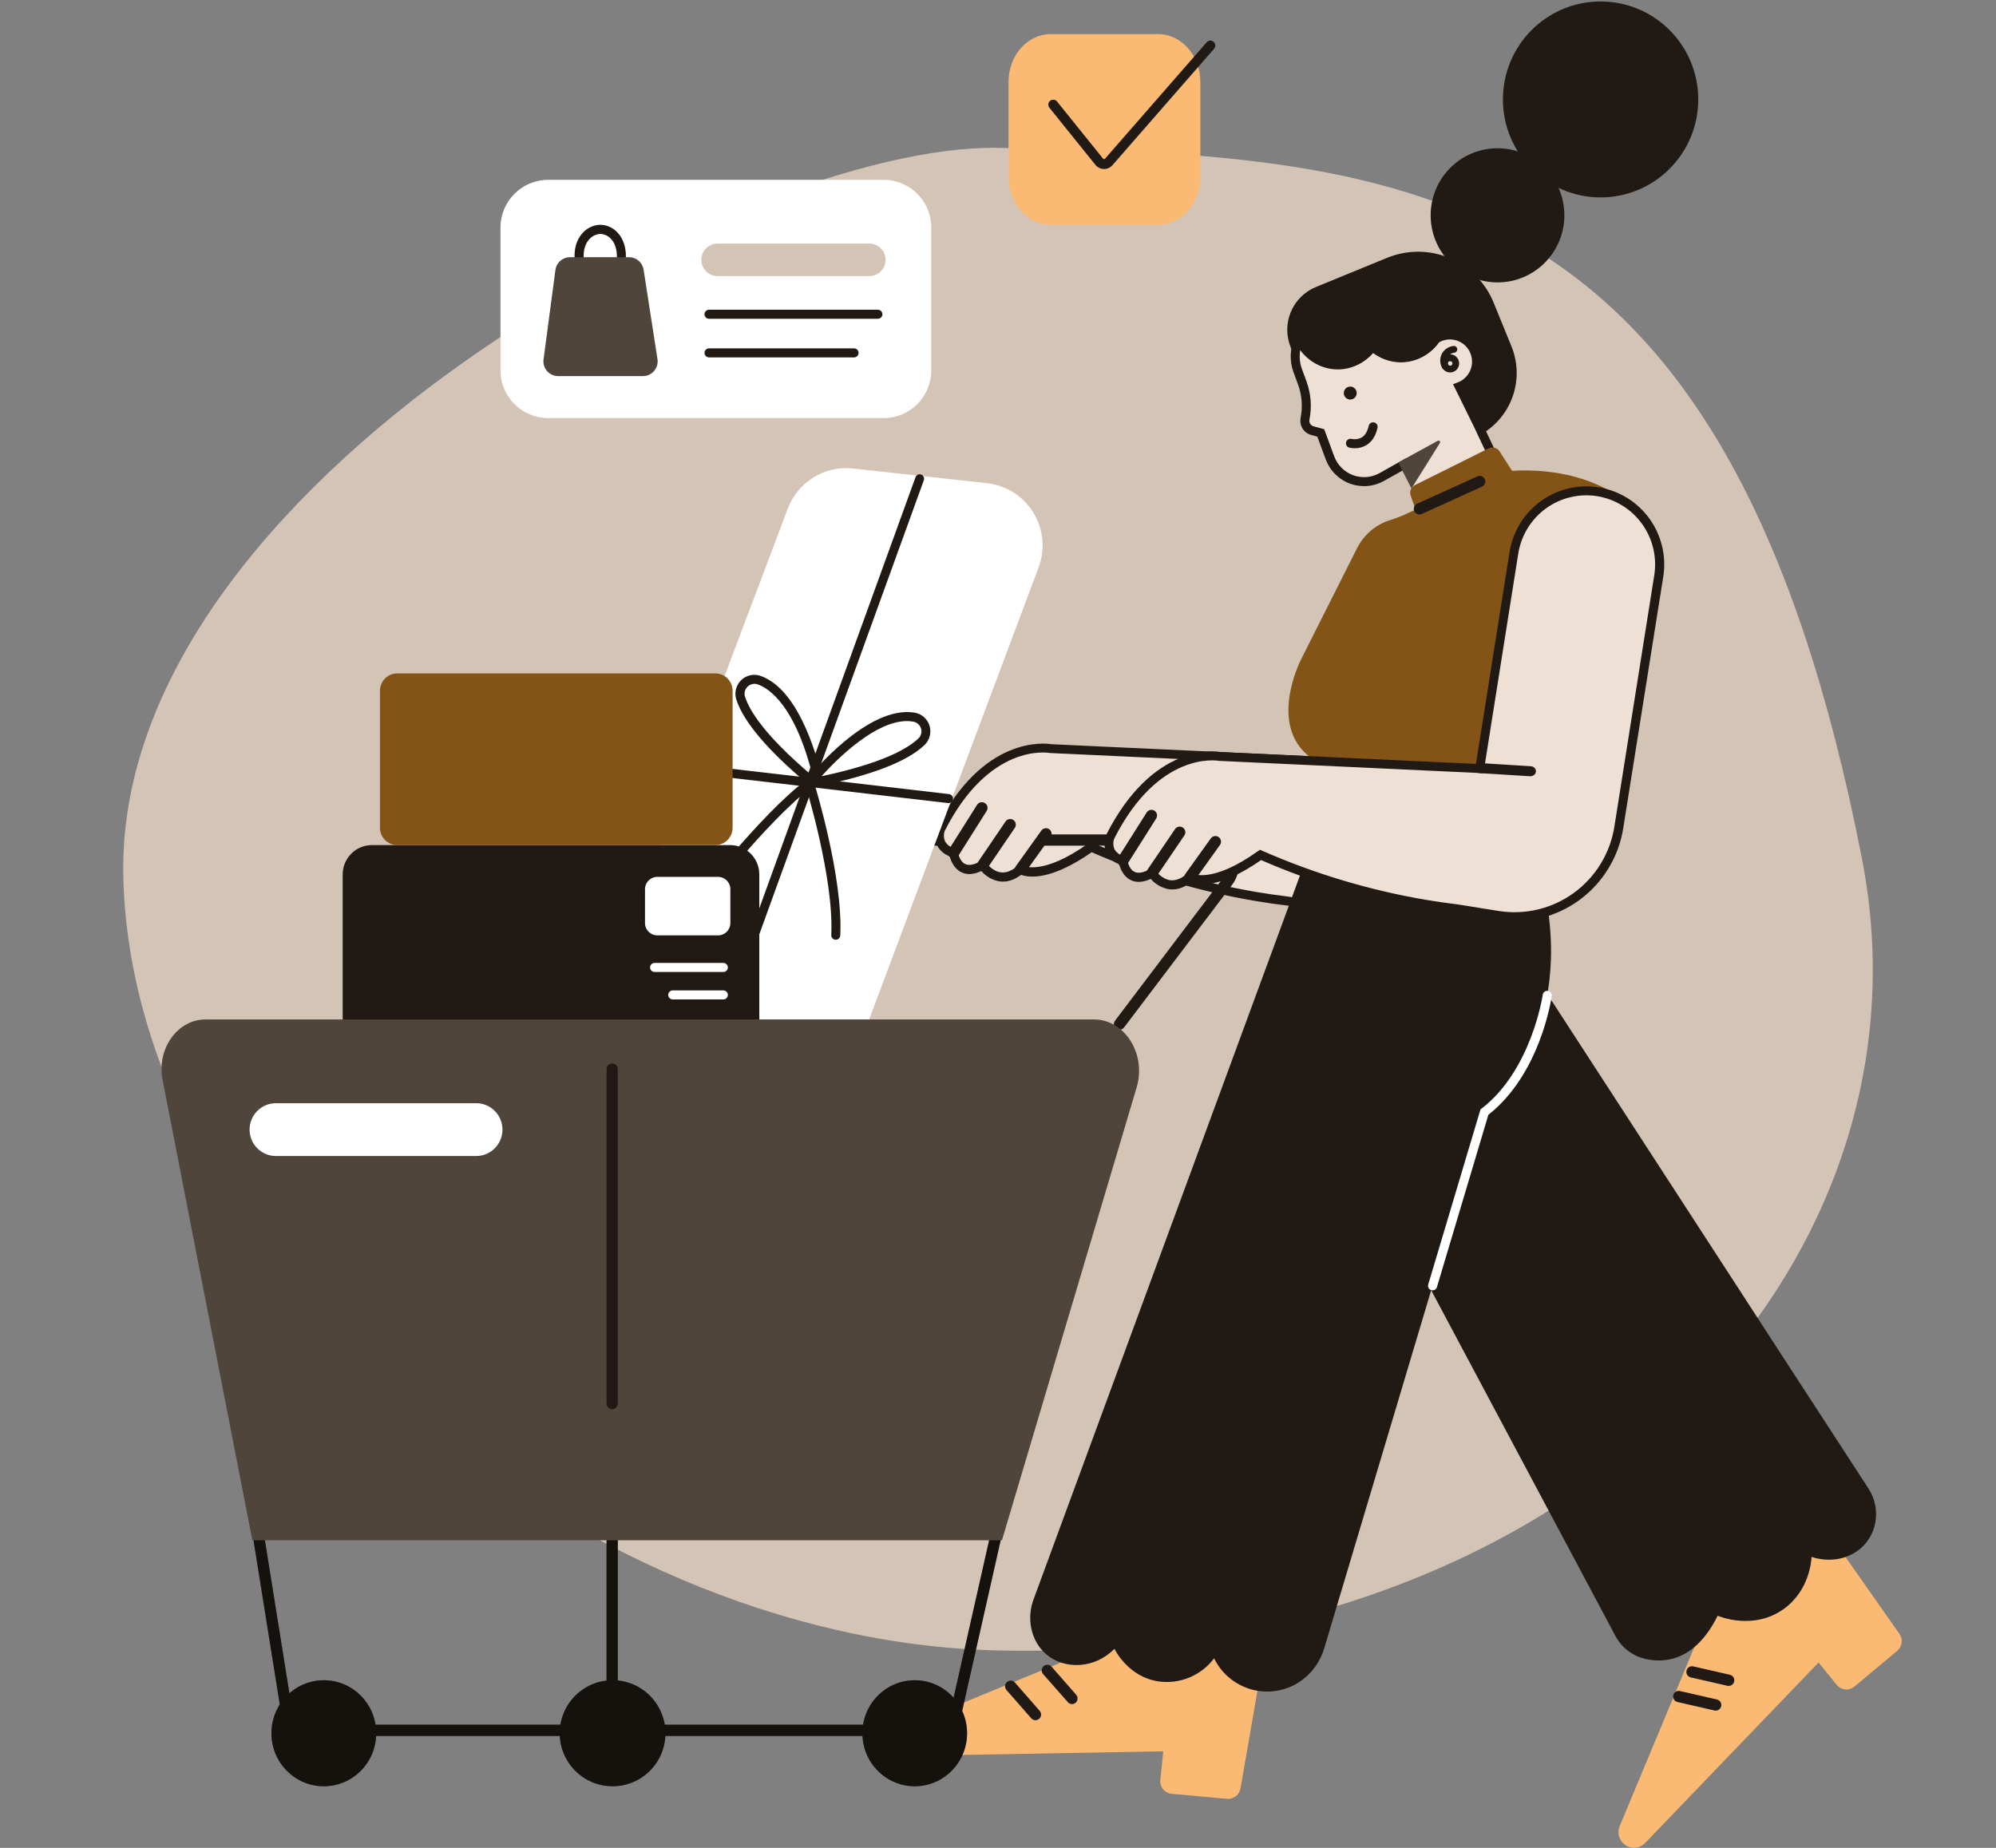 <svg width="324" height="300" viewBox="0 0 324 300" fill="none" xmlns="http://www.w3.org/2000/svg">
<rect x="0" y="0" width="324" height="300" fill="#808080" stroke="none"/>
<path fill-rule="evenodd" clip-rule="evenodd" d="M161.756 24.005C231.069 24.99 280.869 30 302.229 139.338C315.349 206.494 254.272 270.125 161.756 267.946C92.457 266.312 21.557 204.706 20.018 142.492C18.426 78.251 121.146 23.426 161.756 24.005Z" fill="#D4C4B5"/>
<g clip-path="url(#clip0_726_54942)">
<path d="M212.682 123.491L170.537 121.536C170.537 121.536 160.251 119.589 152.666 134.648C152.666 134.648 151.569 137.439 154.771 138.454C154.771 138.454 155.363 142.767 159.494 140.483C159.494 140.483 162.024 144.271 165.65 141.15C165.65 141.15 168.94 143.351 177.114 137.523C185.656 141.281 194.625 143.972 203.821 145.536C205.602 145.837 207.351 146.09 209.067 146.295L215.646 147.344C217.87 147.699 220.141 147.612 222.33 147.086C224.519 146.561 226.584 145.608 228.406 144.281C230.228 142.955 231.772 141.282 232.95 139.357C234.127 137.432 234.916 135.294 235.269 133.063L212.682 123.491Z" fill="#EEE0D5"/>
<path d="M218.377 148.298C217.423 148.297 216.471 148.221 215.529 148.071L208.949 147.018C207.22 146.813 205.444 146.556 203.696 146.259C194.58 144.707 185.683 142.054 177.201 138.359C170.545 143.01 167.01 142.485 165.749 142.027C164.601 142.896 163.427 143.255 162.25 143.094C161.102 142.894 160.059 142.302 159.297 141.418C158.028 141.997 156.917 142.056 156.007 141.59C154.826 140.993 154.34 139.709 154.161 139.023C153.264 138.71 152.522 138.061 152.092 137.211C151.707 136.317 151.674 135.309 152 134.391L152.029 134.332C159.574 119.362 169.704 120.664 170.636 120.821L212.864 122.78L236.099 132.627L236.011 133.195C235.342 137.403 233.202 141.235 229.975 144.005C226.747 146.774 222.642 148.302 218.395 148.313L218.377 148.298ZM177.029 136.683L177.395 136.852C185.883 140.582 194.795 143.256 203.93 144.814C205.652 145.104 207.407 145.357 209.14 145.566L215.749 146.622C219.954 147.296 224.255 146.303 227.744 143.854C231.233 141.405 233.637 137.69 234.447 133.496L212.514 124.206L170.45 122.252H170.398C170.004 122.178 160.554 120.642 153.334 134.934C153.154 135.469 153.175 136.052 153.393 136.573C153.564 136.869 153.793 137.126 154.068 137.328C154.342 137.531 154.655 137.675 154.987 137.75L155.429 137.89L155.491 138.348C155.491 138.348 155.711 139.793 156.646 140.263C157.249 140.56 158.087 140.42 159.136 139.837L159.724 139.511L160.09 140.072C160.09 140.072 161.029 141.436 162.448 141.623C163.318 141.744 164.232 141.392 165.16 140.589L165.584 140.222L166.045 140.534C166.045 140.534 169.145 142.294 176.679 136.918L177.029 136.683Z" fill="#211A14"/>
<path d="M154.773 139.364C154.6 139.363 154.43 139.314 154.283 139.221C154.079 139.091 153.934 138.884 153.881 138.647C153.829 138.409 153.872 138.161 154.002 137.956L158.604 130.661C158.67 130.559 158.755 130.47 158.854 130.401C158.954 130.331 159.066 130.282 159.184 130.257C159.303 130.231 159.425 130.228 159.545 130.25C159.664 130.272 159.778 130.317 159.88 130.382C159.982 130.448 160.07 130.533 160.139 130.633C160.208 130.733 160.257 130.846 160.283 130.965C160.309 131.083 160.311 131.206 160.289 131.326C160.268 131.446 160.223 131.56 160.158 131.662L155.555 138.957C155.47 139.086 155.354 139.191 155.217 139.263C155.08 139.334 154.927 139.369 154.773 139.364Z" fill="#211A14"/>
<path d="M159.495 141.399C159.328 141.401 159.165 141.356 159.022 141.271C158.879 141.185 158.762 141.062 158.684 140.914C158.606 140.767 158.57 140.601 158.58 140.434C158.589 140.268 158.644 140.107 158.738 139.969L163.223 133.368C163.291 133.268 163.378 133.183 163.478 133.117C163.579 133.051 163.691 133.006 163.809 132.984C163.927 132.961 164.048 132.963 164.166 132.987C164.283 133.012 164.395 133.06 164.494 133.127C164.593 133.195 164.678 133.282 164.743 133.383C164.809 133.484 164.854 133.597 164.877 133.715C164.899 133.833 164.898 133.955 164.873 134.073C164.848 134.191 164.801 134.302 164.733 134.402L160.248 141.003C160.164 141.126 160.052 141.227 159.921 141.296C159.789 141.365 159.643 141.401 159.495 141.399Z" fill="#211A14"/>
<path d="M165.642 142.067C165.452 142.068 165.266 142.007 165.112 141.895C165.014 141.825 164.931 141.736 164.868 141.634C164.804 141.531 164.762 141.417 164.742 141.298C164.723 141.179 164.727 141.058 164.755 140.94C164.783 140.823 164.833 140.713 164.904 140.615L169.042 134.839C169.112 134.741 169.201 134.658 169.303 134.594C169.405 134.531 169.518 134.488 169.637 134.469C169.755 134.45 169.876 134.454 169.993 134.481C170.11 134.509 170.22 134.559 170.318 134.63C170.415 134.7 170.498 134.789 170.561 134.891C170.624 134.994 170.667 135.107 170.686 135.226C170.706 135.345 170.701 135.467 170.674 135.584C170.646 135.701 170.596 135.812 170.526 135.91L166.384 141.686C166.3 141.804 166.189 141.901 166.06 141.967C165.931 142.034 165.787 142.068 165.642 142.067Z" fill="#211A14"/>
<path d="M181.359 266.142L147.25 280.195C146.775 280.391 146.37 280.728 146.091 281.16C145.812 281.593 145.672 282.101 145.689 282.616C145.71 283.279 145.99 283.907 146.469 284.365C146.948 284.823 147.587 285.073 148.248 285.062L188.824 284.329L188.352 288.986C188.324 289.254 188.349 289.525 188.426 289.782C188.503 290.04 188.63 290.28 188.8 290.488C188.97 290.696 189.18 290.869 189.417 290.995C189.653 291.121 189.913 291.199 190.18 291.224L199.169 292.038C199.679 292.086 200.188 291.939 200.594 291.627C201.001 291.315 201.275 290.86 201.362 290.354L204.894 270.007L181.359 266.142Z" fill="#FABA73"/>
<path d="M277.133 262.372L262.913 296.479C262.715 296.955 262.667 297.48 262.775 297.984C262.883 298.488 263.141 298.947 263.516 299.299C264 299.752 264.641 299.996 265.302 299.979C265.964 299.962 266.592 299.685 267.051 299.208L295.199 269.908L298.145 273.539C298.315 273.748 298.524 273.922 298.761 274.049C298.998 274.176 299.258 274.255 299.526 274.28C299.794 274.306 300.064 274.278 300.321 274.198C300.577 274.118 300.816 273.987 301.022 273.814L307.967 268.012C308.359 267.685 308.614 267.222 308.682 266.716C308.749 266.209 308.625 265.695 308.333 265.276L296.489 248.384L277.133 262.372Z" fill="#FABA73"/>
<path d="M181.724 167.179C181.553 167.18 181.386 167.133 181.241 167.044C181.096 166.955 180.978 166.827 180.902 166.674C180.826 166.521 180.794 166.35 180.81 166.18C180.826 166.01 180.889 165.847 180.993 165.712L198.583 142.467C198.94 141.986 199.157 141.414 199.209 140.817C199.262 140.219 199.147 139.618 198.879 139.082C198.61 138.546 198.198 138.095 197.689 137.78C197.179 137.465 196.593 137.299 195.995 137.3H169.555C169.312 137.3 169.08 137.203 168.908 137.031C168.737 136.859 168.641 136.626 168.641 136.383C168.641 136.14 168.737 135.906 168.908 135.734C169.08 135.562 169.312 135.466 169.555 135.466H196.009C196.947 135.466 197.866 135.728 198.664 136.222C199.462 136.717 200.107 137.424 200.527 138.265C200.947 139.106 201.126 140.047 201.044 140.984C200.961 141.921 200.62 142.817 200.06 143.571L182.455 166.819C182.368 166.931 182.258 167.022 182.131 167.084C182.004 167.146 181.865 167.179 181.724 167.179Z" fill="#211A14"/>
<path d="M225.723 156.44C221.286 159.007 218.016 163.205 216.606 168.146C215.196 173.087 215.756 178.384 218.168 182.919L262.184 265.525C262.673 266.467 263.358 267.292 264.192 267.946C265.026 268.6 265.991 269.066 267.02 269.314C270.31 270.08 275.19 269.6 278.823 262.316C279.134 262.448 284.625 264.704 289.49 261.256C293.731 258.249 294.034 253.36 294.06 252.766C294.55 252.935 297.854 254.009 301.023 252.106C301.155 252.025 301.287 251.945 301.411 251.857C304.723 249.597 305.483 245.006 303.29 241.643C287.315 217.122 268.899 188.651 252.083 162.792C249.327 158.559 245.061 155.543 240.16 154.364C235.259 153.185 230.094 153.932 225.723 156.451V156.44Z" fill="#211A14"/>
<path d="M239.117 71.149L231.17 74.406C227.915 75.737 224.267 75.716 221.027 74.349C217.788 72.982 215.222 70.38 213.894 67.115L209.508 56.373C208.758 54.531 208.769 52.467 209.537 50.633C210.304 48.8 211.767 47.347 213.602 46.595L225.182 41.849C228.438 40.519 232.086 40.539 235.326 41.907C238.566 43.276 241.131 45.879 242.458 49.144L245.35 56.241C246.492 59.047 246.477 62.193 245.308 64.989C244.14 67.784 241.913 70 239.117 71.149Z" fill="#211A14"/>
<path d="M239.645 68.534L236.629 62.406C237.703 62.003 238.574 61.188 239.05 60.14C239.526 59.093 239.567 57.898 239.166 56.82C238.764 55.742 237.951 54.868 236.907 54.391C235.863 53.913 234.673 53.872 233.598 54.275C233.408 54.345 233.224 54.43 233.046 54.528L232.988 54.403C232.452 55.256 231.737 55.982 230.893 56.529C230.048 57.077 229.095 57.432 228.1 57.572C227.104 57.712 226.091 57.632 225.129 57.338C224.168 57.044 223.282 56.543 222.533 55.87C221.823 56.858 220.867 57.641 219.76 58.141C218.653 58.64 217.434 58.838 216.226 58.716C215.019 58.593 213.865 58.154 212.88 57.442C211.895 56.73 211.114 55.77 210.616 54.66C210.246 55.469 210.038 56.343 210.005 57.232C209.971 58.121 210.113 59.008 210.422 59.842L211.124 61.742C211.814 63.608 211.978 65.627 211.599 67.581C211.513 67.987 211.584 68.411 211.796 68.768C212.008 69.125 212.346 69.388 212.744 69.506L214.155 69.909L215.646 73.944C215.942 74.744 216.408 75.471 217.011 76.074C217.613 76.677 218.339 77.142 219.138 77.437C219.937 77.732 220.789 77.85 221.638 77.783C222.487 77.717 223.311 77.466 224.054 77.05L227.709 74.993L230.981 81.414L242.836 75.33L239.645 68.534Z" fill="#EEE0D5"/>
<path d="M230.908 82.757L227.662 76.39L224.661 78.077C223.825 78.546 222.898 78.828 221.944 78.903C220.989 78.979 220.029 78.846 219.131 78.514C218.232 78.183 217.415 77.66 216.737 76.982C216.059 76.304 215.535 75.486 215.201 74.586L213.841 70.9L212.795 70.599C212.223 70.437 211.733 70.063 211.424 69.552C211.114 69.042 211.009 68.434 211.128 67.849V67.801C211.297 66.936 211.351 66.051 211.289 65.171C211.221 64.215 211.018 63.273 210.686 62.373L209.981 60.47C209.638 59.546 209.48 58.563 209.517 57.578C209.554 56.593 209.785 55.625 210.196 54.73L210.865 53.263L211.527 54.73C211.972 55.724 212.669 56.583 213.55 57.221C214.43 57.859 215.462 58.254 216.542 58.365C217.623 58.477 218.713 58.301 219.704 57.856C220.696 57.411 221.553 56.713 222.19 55.831L222.665 55.159L223.272 55.698C223.942 56.3 224.734 56.748 225.594 57.01C226.454 57.273 227.361 57.344 228.251 57.219C229.141 57.094 229.994 56.776 230.749 56.286C231.504 55.797 232.143 55.148 232.623 54.386L233.354 53.241L233.672 53.938C234.924 53.492 236.3 53.557 237.504 54.122C238.707 54.686 239.641 55.703 240.102 56.953C240.516 58.08 240.519 59.317 240.111 60.446C239.703 61.575 238.91 62.523 237.872 63.121L240.552 68.582L244.046 76.005L230.908 82.757ZM228.273 74.366L231.544 80.784L242.116 75.356L239.232 69.224L235.862 62.377L236.615 62.091C237.508 61.756 238.231 61.078 238.626 60.208C239.022 59.338 239.056 58.346 238.722 57.45C238.388 56.554 237.713 55.828 236.846 55.431C235.978 55.035 234.989 55 234.096 55.335C233.939 55.396 233.786 55.467 233.639 55.548L233.57 55.588C232.98 56.403 232.235 57.093 231.379 57.62C230.523 58.145 229.571 58.497 228.579 58.654C227.588 58.81 226.575 58.769 225.599 58.533C224.623 58.296 223.703 57.869 222.892 57.275C222.141 58.125 221.211 58.797 220.17 59.243C219.128 59.688 218.001 59.896 216.87 59.851C215.739 59.806 214.632 59.509 213.629 58.983C212.626 58.456 211.752 57.713 211.07 56.806C210.88 57.864 210.977 58.953 211.351 59.96L212.057 61.864C212.795 63.855 212.969 66.013 212.561 68.098C212.506 68.327 212.54 68.568 212.657 68.773C212.773 68.977 212.962 69.129 213.187 69.198L214.952 69.683L216.572 74.084C216.832 74.785 217.24 75.422 217.769 75.951C218.297 76.48 218.934 76.887 219.634 77.146C220.335 77.404 221.083 77.508 221.827 77.449C222.571 77.39 223.293 77.17 223.945 76.805L228.273 74.366Z" fill="#211A14"/>
<path d="M243.084 45.847C249.078 45.847 253.937 40.972 253.937 34.958C253.937 28.944 249.078 24.069 243.084 24.069C237.09 24.069 232.23 28.944 232.23 34.958C232.23 40.972 237.09 45.847 243.084 45.847Z" fill="#211A14"/>
<path d="M259.815 32.05C268.571 32.05 275.669 24.929 275.669 16.144C275.669 7.36 268.571 0.238 259.815 0.238C251.059 0.238 243.961 7.36 243.961 16.144C243.961 24.929 251.059 32.05 259.815 32.05Z" fill="#211A14"/>
<path d="M211.262 141.47L167.857 259.431C166.537 262.731 167.359 266.428 169.794 268.541C172.792 271.141 177.759 270.936 180.9 267.675C181.09 268.068 183.228 272.234 188.013 272.971C189.72 273.221 191.462 273.005 193.057 272.347C194.652 271.689 196.041 270.612 197.079 269.23C197.805 270.725 198.906 272.005 200.273 272.945C201.64 273.885 203.227 274.453 204.878 274.593C206.53 274.734 208.189 274.442 209.695 273.746C211.2 273.05 212.5 271.974 213.466 270.624C214.157 269.668 214.675 268.598 214.998 267.462L240.952 180.543C240.952 180.543 254.419 170.08 251.305 147.924L211.262 141.47Z" fill="#211A14"/>
<path d="M219.178 64.867C219.757 64.867 220.227 64.396 220.227 63.814C220.227 63.233 219.757 62.762 219.178 62.762C218.599 62.762 218.129 63.233 218.129 63.814C218.129 64.396 218.599 64.867 219.178 64.867Z" fill="#211A14"/>
<path d="M219.909 72.774C219.596 72.778 219.284 72.742 218.981 72.664C218.804 72.604 218.657 72.478 218.57 72.313C218.482 72.148 218.461 71.955 218.511 71.775C218.56 71.594 218.677 71.44 218.836 71.343C218.995 71.245 219.186 71.213 219.368 71.252C219.938 71.379 220.534 71.294 221.046 71.014C221.595 70.676 221.975 70.046 222.176 69.136C222.218 68.946 222.335 68.781 222.499 68.676C222.663 68.572 222.862 68.538 223.051 68.58C223.241 68.623 223.406 68.74 223.509 68.904C223.613 69.069 223.648 69.269 223.605 69.459C223.309 70.779 222.698 71.729 221.777 72.279C221.211 72.61 220.565 72.781 219.909 72.774Z" fill="#211A14"/>
<path d="M235.403 60.466C235.135 60.468 234.872 60.396 234.642 60.258C234.412 60.12 234.224 59.922 234.099 59.684C233.973 59.446 233.916 59.178 233.932 58.909C233.949 58.641 234.039 58.382 234.192 58.161C234.345 57.941 234.556 57.766 234.801 57.657C235.046 57.549 235.316 57.51 235.582 57.545C235.848 57.58 236.099 57.687 236.308 57.856C236.517 58.025 236.676 58.247 236.767 58.5C236.898 58.863 236.882 59.264 236.721 59.614C236.56 59.965 236.268 60.238 235.908 60.374C235.747 60.435 235.576 60.466 235.403 60.466ZM235.403 58.632C235.325 58.631 235.249 58.656 235.185 58.701C235.122 58.747 235.075 58.812 235.051 58.887C235.027 58.962 235.027 59.042 235.052 59.117C235.078 59.191 235.126 59.255 235.19 59.3C235.254 59.345 235.331 59.368 235.409 59.366C235.487 59.364 235.563 59.336 235.624 59.288C235.686 59.239 235.73 59.172 235.751 59.096C235.772 59.021 235.768 58.94 235.74 58.867C235.711 58.801 235.664 58.746 235.604 58.707C235.545 58.667 235.475 58.647 235.403 58.647V58.632Z" fill="#211A14"/>
<path d="M234.609 60.044C234.515 60.044 234.423 60.02 234.342 59.975C234.26 59.929 234.191 59.864 234.141 59.784C233.922 59.429 233.8 59.022 233.786 58.604C233.773 58.187 233.869 57.773 234.064 57.404C234.259 57.061 234.531 56.77 234.86 56.555C235.189 56.339 235.564 56.205 235.954 56.164C236.099 56.155 236.241 56.202 236.351 56.296C236.462 56.389 236.532 56.522 236.546 56.667C236.552 56.739 236.544 56.811 236.522 56.88C236.5 56.949 236.465 57.013 236.419 57.068C236.372 57.123 236.315 57.168 236.251 57.202C236.187 57.235 236.117 57.255 236.046 57.261C235.837 57.286 235.636 57.358 235.46 57.474C235.284 57.589 235.137 57.743 235.029 57.925C234.925 58.123 234.874 58.346 234.881 58.571C234.889 58.795 234.955 59.014 235.073 59.205C235.111 59.266 235.137 59.334 235.149 59.405C235.161 59.476 235.159 59.549 235.142 59.619C235.126 59.689 235.096 59.755 235.054 59.814C235.012 59.873 234.959 59.922 234.898 59.96C234.812 60.016 234.711 60.045 234.609 60.044Z" fill="#211A14"/>
<rect x="227.75" y="76.535" width="10.016" height="4.299" transform="rotate(-26.243 227.75 76.535)" fill="#EEE0D5"/>
<path d="M226.973 75.078L229.113 79.301L233.728 71.924C233.757 71.877 233.771 71.821 233.766 71.766C233.761 71.71 233.738 71.658 233.701 71.616C233.664 71.575 233.614 71.547 233.56 71.536C233.505 71.525 233.449 71.533 233.399 71.557L226.973 75.078Z" fill="#50453A"/>
<path d="M228.646 83.252C227.712 83.705 226.747 84.088 225.758 84.4C224.58 84.755 223.486 85.348 222.544 86.141C221.601 86.934 220.829 87.912 220.275 89.013L211.216 107.01C211.216 107.01 205.276 118.419 213.494 123.495L257.17 126.36L265.186 82.518C265.186 82.518 258.921 75.671 245.447 76.438L243.414 73.28C243.231 72.994 242.95 72.785 242.623 72.695C242.297 72.604 241.948 72.637 241.645 72.789L229.669 78.763C229.368 78.913 229.132 79.169 229.006 79.482C228.88 79.795 228.873 80.143 228.986 80.461L229.786 82.739L228.646 83.252Z" fill="#845416"/>
<path d="M259.362 79.826C256.247 79.329 253.062 80.092 250.508 81.949C247.953 83.805 246.238 86.604 245.738 89.729L240.182 124.753L198.037 122.795C198.037 122.795 187.751 120.847 180.166 135.906C180.166 135.906 179.069 138.697 182.271 139.713C182.271 139.713 182.863 144.026 186.994 141.741C186.994 141.741 189.524 145.529 193.15 142.408C193.15 142.408 196.44 144.609 204.614 138.781C213.155 142.541 222.125 145.232 231.321 146.795C233.1 147.095 234.848 147.348 236.567 147.554L243.146 148.603C245.37 148.958 247.641 148.87 249.83 148.344C252.019 147.819 254.084 146.866 255.906 145.54C257.728 144.214 259.272 142.54 260.45 140.615C261.627 138.691 262.416 136.552 262.769 134.321L269.247 93.484C269.738 90.358 268.974 87.165 267.121 84.604C265.267 82.043 262.477 80.325 259.362 79.826Z" fill="#EEE0D5"/>
<path d="M245.877 149.571C244.924 149.569 243.972 149.493 243.03 149.343L236.45 148.291C234.717 148.085 232.941 147.829 231.197 147.531C222.08 145.979 213.184 143.327 204.702 139.632C198.045 144.282 194.51 143.758 193.249 143.299C192.101 144.168 190.928 144.528 189.751 144.366C188.603 144.167 187.559 143.575 186.797 142.69C185.529 143.27 184.417 143.329 183.507 142.863C182.326 142.265 181.844 140.981 181.661 140.296C180.764 139.982 180.023 139.333 179.592 138.484C179.205 137.589 179.174 136.58 179.504 135.664L179.53 135.605C187.075 120.634 197.201 121.936 198.136 122.094L239.583 124.019L245.033 89.644C245.559 86.324 247.379 83.349 250.091 81.375C252.804 79.401 256.187 78.588 259.496 79.116C262.805 79.645 265.77 81.47 267.738 84.191C269.706 86.912 270.516 90.307 269.989 93.627L263.493 134.453C262.824 138.661 260.684 142.493 257.457 145.262C254.229 148.032 250.125 149.559 245.877 149.571ZM204.53 137.956L204.895 138.124C213.387 141.855 222.302 144.529 231.442 146.086C233.16 146.376 234.915 146.629 236.651 146.838L243.26 147.895C247.558 148.58 251.951 147.526 255.474 144.964C258.997 142.401 261.362 138.541 262.049 134.23L268.527 93.388C268.991 90.452 268.275 87.451 266.536 85.044C264.796 82.638 262.175 81.022 259.249 80.552C256.323 80.088 253.333 80.808 250.934 82.553C248.536 84.298 246.925 86.926 246.455 89.86L240.8 125.53L197.899 123.528C197.5 123.454 188.055 121.918 180.835 136.21C180.657 136.746 180.678 137.328 180.893 137.849C181.064 138.145 181.294 138.402 181.568 138.604C181.842 138.807 182.155 138.951 182.487 139.027L182.929 139.166L182.992 139.624C182.992 139.624 183.211 141.091 184.147 141.539C184.746 141.836 185.587 141.697 186.636 141.113L187.225 140.791L187.59 141.348C187.59 141.348 188.533 142.712 189.948 142.899C190.818 143.013 191.732 142.668 192.66 141.865L193.085 141.498L193.545 141.81C193.545 141.81 196.645 143.571 204.179 138.194L204.53 137.956Z" fill="#211A14"/>
<path d="M182.27 140.645C182.107 140.643 181.947 140.599 181.807 140.515C181.667 140.431 181.551 140.311 181.473 140.167C181.394 140.024 181.355 139.862 181.36 139.698C181.364 139.535 181.412 139.375 181.499 139.236L186.112 131.942C186.173 131.833 186.255 131.739 186.354 131.663C186.452 131.588 186.565 131.534 186.685 131.503C186.805 131.473 186.93 131.467 187.052 131.487C187.175 131.507 187.292 131.551 187.396 131.618C187.501 131.684 187.591 131.771 187.661 131.874C187.731 131.976 187.78 132.092 187.804 132.214C187.828 132.336 187.828 132.461 187.802 132.583C187.776 132.704 187.726 132.819 187.655 132.921L183.041 140.215C182.96 140.347 182.847 140.456 182.712 140.531C182.576 140.606 182.424 140.645 182.27 140.645Z" fill="#211A14"/>
<path d="M186.991 142.665C186.825 142.667 186.661 142.622 186.518 142.537C186.375 142.451 186.258 142.328 186.18 142.18C186.102 142.033 186.066 141.867 186.076 141.7C186.085 141.534 186.14 141.373 186.234 141.235L190.72 134.634C190.784 134.528 190.87 134.437 190.971 134.366C191.072 134.295 191.186 134.245 191.307 134.219C191.427 134.194 191.552 134.193 191.673 134.216C191.794 134.24 191.909 134.288 192.011 134.358C192.113 134.428 192.2 134.517 192.266 134.621C192.333 134.726 192.378 134.842 192.398 134.964C192.418 135.086 192.414 135.211 192.385 135.332C192.356 135.452 192.303 135.565 192.229 135.664L187.748 142.266C187.663 142.389 187.55 142.49 187.419 142.559C187.287 142.629 187.14 142.665 186.991 142.665Z" fill="#211A14"/>
<path d="M193.145 143.34C192.954 143.34 192.769 143.28 192.615 143.167C192.517 143.097 192.435 143.008 192.371 142.906C192.308 142.803 192.266 142.69 192.246 142.571C192.227 142.452 192.231 142.33 192.259 142.213C192.286 142.096 192.336 141.985 192.406 141.887L196.544 136.111C196.686 135.914 196.9 135.781 197.139 135.741C197.378 135.702 197.623 135.76 197.82 135.902C198.017 136.044 198.15 136.259 198.189 136.499C198.228 136.739 198.17 136.985 198.029 137.182L193.891 142.958C193.805 143.077 193.693 143.173 193.564 143.239C193.434 143.306 193.29 143.34 193.145 143.34Z" fill="#211A14"/>
<path d="M232.537 209.487C232.465 209.487 232.394 209.476 232.325 209.454C232.14 209.398 231.984 209.27 231.892 209.099C231.8 208.928 231.78 208.727 231.836 208.541L240.32 180.114L240.506 179.971C248.603 173.736 250.409 161.633 250.424 161.498C250.451 161.303 250.555 161.128 250.712 161.01C250.868 160.892 251.065 160.841 251.259 160.869C251.453 160.896 251.628 161 251.746 161.157C251.863 161.315 251.914 161.512 251.886 161.707C251.813 162.224 250.014 174.367 241.599 180.99L233.25 208.962C233.205 209.116 233.11 209.25 232.982 209.345C232.853 209.44 232.697 209.489 232.537 209.487Z" fill="white"/>
<path d="M248.376 126.022H248.314L240.126 125.512C240.006 125.504 239.888 125.476 239.781 125.428C239.673 125.38 239.577 125.314 239.498 125.233C239.339 125.07 239.259 124.857 239.276 124.642C239.293 124.426 239.405 124.225 239.589 124.084C239.772 123.942 240.011 123.871 240.254 123.886L248.442 124.396C248.562 124.4 248.68 124.425 248.789 124.469C248.898 124.514 248.997 124.577 249.078 124.655C249.16 124.733 249.224 124.825 249.266 124.925C249.308 125.025 249.327 125.132 249.323 125.239C249.319 125.345 249.291 125.45 249.241 125.547C249.191 125.645 249.12 125.732 249.032 125.805C248.944 125.878 248.841 125.934 248.728 125.972C248.616 126.009 248.496 126.026 248.376 126.022Z" fill="#211A14"/>
<path d="M143.448 29.197H88.963C84.699 29.197 81.242 32.665 81.242 36.943V60.129C81.242 64.407 84.699 67.874 88.963 67.874H143.448C147.712 67.874 151.169 64.407 151.169 60.129V36.943C151.169 32.665 147.712 29.197 143.448 29.197Z" fill="white"/>
<path d="M93.991 42.491C93.797 42.491 93.611 42.414 93.474 42.276C93.337 42.139 93.26 41.952 93.26 41.758C93.212 39.678 93.991 38.431 94.642 37.753C95 37.369 95.431 37.06 95.909 36.843C96.387 36.627 96.903 36.507 97.427 36.491C97.939 36.498 98.444 36.606 98.914 36.809C99.384 37.013 99.809 37.307 100.165 37.676C100.838 38.354 101.627 39.609 101.605 41.75C101.605 41.945 101.528 42.132 101.391 42.269C101.254 42.407 101.068 42.484 100.874 42.484C100.68 42.484 100.494 42.407 100.357 42.269C100.22 42.132 100.143 41.945 100.143 41.75C100.143 40.459 99.811 39.414 99.131 38.732C98.69 38.272 98.088 38.001 97.453 37.977C96.787 38.009 96.16 38.301 95.705 38.791C95.044 39.477 94.707 40.496 94.737 41.725C94.739 41.821 94.723 41.917 94.688 42.007C94.654 42.097 94.602 42.179 94.536 42.249C94.469 42.319 94.39 42.375 94.302 42.414C94.215 42.453 94.12 42.474 94.024 42.477L93.991 42.491Z" fill="#211A14"/>
<path d="M104.379 61.06H90.583C90.244 61.058 89.909 60.983 89.6 60.841C89.292 60.698 89.017 60.492 88.795 60.234C88.573 59.977 88.407 59.675 88.311 59.349C88.213 59.023 88.187 58.68 88.233 58.342L90.156 43.837C90.229 43.264 90.508 42.736 90.941 42.354C91.373 41.971 91.929 41.759 92.506 41.758H102.131C102.698 41.761 103.246 41.967 103.675 42.338C104.105 42.71 104.388 43.223 104.474 43.786L106.722 58.291C106.777 58.632 106.757 58.98 106.664 59.312C106.572 59.645 106.408 59.953 106.186 60.216C105.963 60.479 105.686 60.691 105.375 60.837C105.063 60.982 104.723 61.058 104.379 61.06Z" fill="#50453A"/>
<path d="M141.118 39.547H116.476C115.022 39.547 113.844 40.728 113.844 42.186C113.844 43.643 115.022 44.824 116.476 44.824H141.118C142.571 44.824 143.75 43.643 143.75 42.186C143.75 40.728 142.571 39.547 141.118 39.547Z" fill="#D4C4B5"/>
<path d="M142.503 51.752H115.087C114.893 51.752 114.707 51.675 114.57 51.537C114.432 51.4 114.355 51.213 114.355 51.019C114.355 50.824 114.432 50.638 114.57 50.5C114.707 50.362 114.893 50.285 115.087 50.285H142.503C142.697 50.285 142.883 50.362 143.02 50.5C143.157 50.638 143.234 50.824 143.234 51.019C143.234 51.213 143.157 51.4 143.02 51.537C142.883 51.675 142.697 51.752 142.503 51.752Z" fill="#211A14"/>
<path d="M138.639 58.024H115.09C114.897 58.024 114.711 57.946 114.574 57.809C114.436 57.671 114.359 57.485 114.359 57.29C114.359 57.096 114.436 56.909 114.574 56.772C114.711 56.634 114.897 56.557 115.09 56.557H138.639C138.833 56.557 139.019 56.634 139.156 56.772C139.293 56.909 139.37 57.096 139.37 57.29C139.37 57.485 139.293 57.671 139.156 57.809C139.019 57.946 138.833 58.024 138.639 58.024Z" fill="#211A14"/>
<path d="M230.405 83.527C230.196 83.525 229.995 83.451 229.834 83.319C229.673 83.186 229.562 83.002 229.519 82.798C229.477 82.593 229.505 82.38 229.6 82.194C229.694 82.008 229.849 81.86 230.039 81.774L239.814 77.336C240.035 77.236 240.287 77.228 240.514 77.314C240.741 77.4 240.924 77.573 241.024 77.795C241.124 78.016 241.132 78.269 241.046 78.497C240.96 78.724 240.788 78.908 240.567 79.009L230.792 83.446C230.67 83.501 230.538 83.529 230.405 83.527Z" fill="#211A14"/>
<path d="M109.981 167.094C109.803 167.095 109.629 167.043 109.481 166.944C109.332 166.846 109.216 166.704 109.146 166.538C109.077 166.372 109.057 166.189 109.09 166.012C109.123 165.835 109.206 165.672 109.33 165.543L132.354 141.15C132.852 140.618 133.315 140.05 133.799 139.478L133.944 139.302C134.951 138.098 136.205 137.131 137.617 136.468C139.03 135.805 140.568 135.461 142.124 135.462H152.069C152.309 135.462 152.538 135.559 152.708 135.73C152.877 135.902 152.973 136.136 152.973 136.379C152.973 136.622 152.877 136.855 152.708 137.027C152.538 137.199 152.309 137.296 152.069 137.296H142.132C140.838 137.295 139.559 137.58 138.385 138.132C137.21 138.683 136.169 139.488 135.332 140.49L135.184 140.666C134.7 141.246 134.197 141.847 133.658 142.415L110.635 166.812C110.551 166.901 110.449 166.972 110.337 167.02C110.224 167.069 110.103 167.094 109.981 167.094Z" fill="#211A14"/>
<path d="M116.035 209.017L94.445 205.379C92.97 205.13 91.568 204.555 90.34 203.697C89.112 202.839 88.089 201.719 87.344 200.417C86.599 199.115 86.151 197.663 86.032 196.167C85.913 194.67 86.126 193.166 86.655 191.762L127.882 82.559C128.677 80.454 130.147 78.674 132.059 77.498C133.972 76.321 136.22 75.816 138.45 76.06L160.208 78.444C161.744 78.612 163.222 79.13 164.528 79.959C165.834 80.788 166.933 81.906 167.742 83.227C168.55 84.548 169.047 86.037 169.193 87.581C169.34 89.124 169.132 90.68 168.586 92.131L127.191 202.577C126.365 204.782 124.8 206.631 122.765 207.806C120.729 208.98 118.35 209.409 116.035 209.017Z" fill="white"/>
<path d="M102.718 207C102.633 207 102.549 206.984 102.47 206.953C102.292 206.886 102.147 206.751 102.067 206.576C101.987 206.401 101.978 206.202 102.043 206.021L148.598 77.508C148.628 77.414 148.676 77.327 148.739 77.253C148.802 77.178 148.88 77.118 148.967 77.074C149.054 77.031 149.149 77.006 149.246 77.001C149.342 76.996 149.439 77.011 149.53 77.045C149.621 77.079 149.705 77.131 149.775 77.199C149.846 77.266 149.902 77.348 149.941 77.438C149.979 77.528 149.999 77.625 150 77.724C150.001 77.822 149.981 77.92 149.944 78.01L103.389 206.523C103.338 206.663 103.247 206.783 103.127 206.868C103.007 206.953 102.864 206.999 102.718 207Z" fill="#211A14"/>
<path d="M153.942 130.375H153.858L111.296 125.428C111.2 125.417 111.107 125.387 111.023 125.34C110.939 125.293 110.864 125.229 110.804 125.153C110.744 125.077 110.699 124.99 110.673 124.897C110.646 124.804 110.638 124.706 110.649 124.61C110.66 124.514 110.69 124.421 110.737 124.336C110.784 124.251 110.847 124.176 110.923 124.116C110.999 124.056 111.085 124.011 111.178 123.984C111.271 123.958 111.369 123.95 111.465 123.961L154.007 128.919C154.103 128.925 154.197 128.949 154.284 128.991C154.371 129.033 154.448 129.092 154.512 129.164C154.576 129.236 154.625 129.32 154.657 129.411C154.689 129.502 154.702 129.599 154.696 129.695C154.691 129.791 154.667 129.886 154.625 129.972C154.583 130.059 154.524 130.137 154.453 130.201C154.381 130.266 154.297 130.315 154.206 130.347C154.116 130.378 154.019 130.392 153.923 130.386L153.942 130.375Z" fill="#211A14"/>
<path d="M132.038 127.629C131.716 127.629 131.404 127.514 131.157 127.306C124.61 121.805 120.699 117.187 119.529 113.597C119.349 113.048 119.326 112.46 119.464 111.899C119.601 111.338 119.894 110.827 120.307 110.425C120.721 110.022 121.239 109.745 121.802 109.624C122.365 109.504 122.951 109.545 123.492 109.743C129.37 111.84 132.356 121.768 133.362 125.934C133.434 126.215 133.413 126.51 133.304 126.778C133.195 127.046 133.002 127.271 132.755 127.42C132.54 127.555 132.292 127.628 132.038 127.629ZM122.439 111.022C122.028 111.028 121.634 111.194 121.342 111.485C121.125 111.693 120.972 111.96 120.901 112.253C120.83 112.546 120.845 112.854 120.944 113.139C121.675 115.405 124.179 119.469 131.91 125.993C129.045 114.415 124.757 111.738 123.038 111.125C122.845 111.05 122.639 111.011 122.432 111.008L122.439 111.022Z" fill="#211A14"/>
<path d="M112.511 148.302C112.374 148.302 112.241 148.263 112.125 148.191C112.009 148.118 111.916 148.015 111.856 147.892C111.796 147.769 111.771 147.632 111.785 147.496C111.799 147.359 111.85 147.23 111.933 147.121C112.405 146.505 123.543 132.085 130.891 126.631C131.801 125.505 140.885 114.528 148.393 115.684C148.963 115.766 149.499 116.008 149.938 116.381C150.378 116.755 150.704 117.245 150.879 117.796C151.053 118.347 151.07 118.936 150.926 119.496C150.783 120.055 150.485 120.563 150.067 120.961C147.161 123.745 140.983 126.066 131.702 127.856C124.512 133.218 113.205 147.869 113.088 148.027C113.019 148.114 112.931 148.184 112.831 148.231C112.731 148.279 112.621 148.303 112.511 148.302ZM147.238 117.066C142.098 117.066 136.019 123.074 133.347 126.022C143.158 123.95 147.304 121.574 149.066 119.898C149.287 119.693 149.445 119.429 149.521 119.138C149.598 118.846 149.589 118.538 149.497 118.251C149.404 117.961 149.231 117.704 148.998 117.509C148.765 117.315 148.482 117.19 148.181 117.151C147.873 117.098 147.561 117.07 147.249 117.066H147.238Z" fill="#211A14"/>
<path d="M135.666 152.567H135.63C135.534 152.562 135.439 152.539 135.353 152.498C135.266 152.456 135.188 152.398 135.123 152.327C135.059 152.255 135.009 152.172 134.977 152.081C134.944 151.99 134.93 151.893 134.935 151.797C135.396 142.592 130.764 127.533 130.717 127.383C130.659 127.197 130.677 126.996 130.767 126.823C130.858 126.651 131.012 126.522 131.197 126.464C131.383 126.406 131.583 126.424 131.755 126.515C131.927 126.605 132.055 126.76 132.113 126.946C132.307 127.573 136.865 142.408 136.397 151.885C136.384 152.071 136.302 152.244 136.166 152.371C136.03 152.497 135.852 152.568 135.666 152.567Z" fill="#211A14"/>
<path d="M60.372 188.718H118.509C121.13 188.718 123.254 186.586 123.254 183.957V141.961C123.254 139.332 121.13 137.201 118.509 137.201H60.372C57.751 137.201 55.627 139.332 55.627 141.961V183.957C55.627 186.586 57.751 188.718 60.372 188.718Z" fill="#211A14"/>
<path d="M116.561 142.36H106.695C105.593 142.36 104.699 143.257 104.699 144.363V149.857C104.699 150.963 105.593 151.859 106.695 151.859H116.561C117.664 151.859 118.557 150.963 118.557 149.857V144.363C118.557 143.257 117.664 142.36 116.561 142.36Z" fill="white"/>
<path d="M117.418 157.801H106.251C106.057 157.801 105.871 157.724 105.734 157.586C105.597 157.449 105.52 157.262 105.52 157.067C105.52 156.873 105.597 156.686 105.734 156.549C105.871 156.411 106.057 156.334 106.251 156.334H117.418C117.612 156.334 117.798 156.411 117.935 156.549C118.072 156.686 118.149 156.873 118.149 157.067C118.149 157.262 118.072 157.449 117.935 157.586C117.798 157.724 117.612 157.801 117.418 157.801Z" fill="white"/>
<path d="M117.417 162.26H109.2C109.006 162.26 108.82 162.183 108.683 162.045C108.546 161.908 108.469 161.721 108.469 161.526C108.469 161.332 108.546 161.145 108.683 161.008C108.82 160.87 109.006 160.793 109.2 160.793H117.417C117.611 160.793 117.797 160.87 117.934 161.008C118.072 161.145 118.149 161.332 118.149 161.526C118.149 161.721 118.072 161.908 117.934 162.045C117.797 162.183 117.611 162.26 117.417 162.26Z" fill="white"/>
<path d="M116.118 109.328H64.48C62.933 109.328 61.68 110.586 61.68 112.137V134.392C61.68 135.943 62.933 137.201 64.48 137.201H116.118C117.664 137.201 118.918 135.943 118.918 134.392V112.137C118.918 110.586 117.664 109.328 116.118 109.328Z" fill="#845416"/>
<path d="M155.265 281.838H46.232L40.555 246.326H163.278L155.265 281.838ZM47.793 280.005H153.803L160.989 248.16H42.697L47.793 280.005Z" fill="#211A14"/>
<path d="M155.265 281.838H46.232L40.555 246.326H163.278L155.265 281.838ZM47.793 280.005H153.803L160.989 248.16H42.697L47.793 280.005Z" fill="black" fill-opacity="0.2"/>
<path d="M155.265 281.838H46.232L40.555 246.326H163.278L155.265 281.838ZM47.793 280.005H153.803L160.989 248.16H42.697L47.793 280.005Z" fill="black" fill-opacity="0.2"/>
<path d="M99.371 282.312C99.129 282.312 98.896 282.215 98.725 282.043C98.553 281.871 98.457 281.638 98.457 281.395V248.039C98.457 247.796 98.553 247.563 98.725 247.391C98.896 247.219 99.129 247.122 99.371 247.122C99.613 247.122 99.846 247.219 100.017 247.391C100.189 247.563 100.285 247.796 100.285 248.039V281.395C100.285 281.638 100.189 281.871 100.017 282.043C99.846 282.215 99.613 282.312 99.371 282.312Z" fill="#211A14"/>
<path d="M99.371 282.312C99.129 282.312 98.896 282.215 98.725 282.043C98.553 281.871 98.457 281.638 98.457 281.395V248.039C98.457 247.796 98.553 247.563 98.725 247.391C98.896 247.219 99.129 247.122 99.371 247.122C99.613 247.122 99.846 247.219 100.017 247.391C100.189 247.563 100.285 247.796 100.285 248.039V281.395C100.285 281.638 100.189 281.871 100.017 282.043C99.846 282.215 99.613 282.312 99.371 282.312Z" fill="black" fill-opacity="0.2"/>
<path d="M99.371 282.312C99.129 282.312 98.896 282.215 98.725 282.043C98.553 281.871 98.457 281.638 98.457 281.395V248.039C98.457 247.796 98.553 247.563 98.725 247.391C98.896 247.219 99.129 247.122 99.371 247.122C99.613 247.122 99.846 247.219 100.017 247.391C100.189 247.563 100.285 247.796 100.285 248.039V281.395C100.285 281.638 100.189 281.871 100.017 282.043C99.846 282.215 99.613 282.312 99.371 282.312Z" fill="black" fill-opacity="0.2"/>
<path d="M52.565 290.002C57.263 290.002 61.071 286.149 61.071 281.395C61.071 276.641 57.263 272.787 52.565 272.787C47.867 272.787 44.059 276.641 44.059 281.395C44.059 286.149 47.867 290.002 52.565 290.002Z" fill="#211A14"/>
<path d="M52.565 290.002C57.263 290.002 61.071 286.149 61.071 281.395C61.071 276.641 57.263 272.787 52.565 272.787C47.867 272.787 44.059 276.641 44.059 281.395C44.059 286.149 47.867 290.002 52.565 290.002Z" fill="black" fill-opacity="0.2"/>
<path d="M52.565 290.002C57.263 290.002 61.071 286.149 61.071 281.395C61.071 276.641 57.263 272.787 52.565 272.787C47.867 272.787 44.059 276.641 44.059 281.395C44.059 286.149 47.867 290.002 52.565 290.002Z" fill="black" fill-opacity="0.2"/>
<path d="M99.435 290.002C104.173 290.002 108.014 286.149 108.014 281.395C108.014 276.641 104.173 272.787 99.435 272.787C94.697 272.787 90.856 276.641 90.856 281.395C90.856 286.149 94.697 290.002 99.435 290.002Z" fill="#211A14"/>
<path d="M99.435 290.002C104.173 290.002 108.014 286.149 108.014 281.395C108.014 276.641 104.173 272.787 99.435 272.787C94.697 272.787 90.856 276.641 90.856 281.395C90.856 286.149 94.697 290.002 99.435 290.002Z" fill="black" fill-opacity="0.2"/>
<path d="M99.435 290.002C104.173 290.002 108.014 286.149 108.014 281.395C108.014 276.641 104.173 272.787 99.435 272.787C94.697 272.787 90.856 276.641 90.856 281.395C90.856 286.149 94.697 290.002 99.435 290.002Z" fill="black" fill-opacity="0.2"/>
<path d="M148.484 290.002C153.176 290.002 156.979 286.149 156.979 281.395C156.979 276.641 153.176 272.787 148.484 272.787C143.792 272.787 139.988 276.641 139.988 281.395C139.988 286.149 143.792 290.002 148.484 290.002Z" fill="#211A14"/>
<path d="M148.484 290.002C153.176 290.002 156.979 286.149 156.979 281.395C156.979 276.641 153.176 272.787 148.484 272.787C143.792 272.787 139.988 276.641 139.988 281.395C139.988 286.149 143.792 290.002 148.484 290.002Z" fill="black" fill-opacity="0.2"/>
<path d="M148.484 290.002C153.176 290.002 156.979 286.149 156.979 281.395C156.979 276.641 153.176 272.787 148.484 272.787C143.792 272.787 139.988 276.641 139.988 281.395C139.988 286.149 143.792 290.002 148.484 290.002Z" fill="black" fill-opacity="0.2"/>
<path d="M177.566 165.51H33.363C28.801 165.51 25.409 170.278 26.388 175.306L40.963 250.071H162.64L184.511 176.527C186.112 171.117 182.585 165.51 177.566 165.51Z" fill="#50453A"/>
<path d="M99.371 228.781C99.129 228.781 98.896 228.685 98.725 228.513C98.553 228.341 98.457 228.108 98.457 227.865V173.557C98.457 173.313 98.553 173.08 98.725 172.908C98.896 172.736 99.129 172.64 99.371 172.64C99.613 172.64 99.846 172.736 100.017 172.908C100.189 173.08 100.285 173.313 100.285 173.557V227.865C100.285 227.985 100.261 228.104 100.215 228.215C100.169 228.327 100.102 228.428 100.017 228.513C99.932 228.598 99.832 228.666 99.721 228.712C99.61 228.758 99.491 228.781 99.371 228.781Z" fill="#211A14"/>
<path d="M77.29 179.105H44.785C42.425 179.105 40.512 181.025 40.512 183.393C40.512 185.761 42.425 187.68 44.785 187.68H77.29C79.65 187.68 81.563 185.761 81.563 183.393C81.563 181.025 79.65 179.105 77.29 179.105Z" fill="white"/>
<path d="M280.602 273.714C280.534 273.714 280.467 273.705 280.401 273.688L274.45 272.327C274.214 272.273 274.008 272.127 273.879 271.921C273.75 271.715 273.707 271.466 273.761 271.229C273.815 270.992 273.96 270.785 274.166 270.656C274.371 270.526 274.619 270.484 274.856 270.538L280.807 271.902C281.027 271.951 281.221 272.08 281.352 272.265C281.483 272.449 281.542 272.675 281.516 272.9C281.491 273.125 281.383 273.332 281.215 273.482C281.046 273.633 280.828 273.715 280.602 273.714Z" fill="#211A14"/>
<path d="M278.497 277.724C278.428 277.724 278.359 277.715 278.292 277.698L272.341 276.334C272.22 276.312 272.104 276.265 272.001 276.197C271.898 276.129 271.809 276.04 271.741 275.937C271.673 275.834 271.627 275.717 271.605 275.596C271.582 275.474 271.585 275.349 271.613 275.228C271.64 275.107 271.692 274.993 271.764 274.893C271.837 274.793 271.929 274.708 272.035 274.645C272.141 274.581 272.259 274.54 272.381 274.523C272.503 274.506 272.628 274.515 272.747 274.548L278.698 275.912C278.918 275.961 279.112 276.09 279.243 276.275C279.374 276.459 279.433 276.685 279.407 276.91C279.382 277.135 279.274 277.342 279.106 277.493C278.937 277.643 278.719 277.725 278.493 277.724H278.497Z" fill="#211A14"/>
<path d="M174.022 276.66C173.893 276.66 173.765 276.633 173.647 276.579C173.529 276.525 173.424 276.447 173.339 276.349L169.296 271.761C169.148 271.577 169.077 271.342 169.097 271.107C169.117 270.872 169.227 270.653 169.404 270.497C169.581 270.341 169.811 270.259 170.046 270.269C170.281 270.279 170.504 270.38 170.667 270.55L174.688 275.146C174.847 275.328 174.929 275.567 174.913 275.81C174.898 276.052 174.788 276.279 174.607 276.44C174.443 276.579 174.237 276.656 174.022 276.66Z" fill="#211A14"/>
<path d="M168.082 279.275C167.951 279.276 167.823 279.249 167.704 279.195C167.585 279.141 167.48 279.062 167.394 278.964L163.373 274.372C163.294 274.282 163.233 274.176 163.194 274.062C163.155 273.949 163.139 273.828 163.146 273.708C163.154 273.588 163.185 273.47 163.238 273.362C163.29 273.254 163.364 273.157 163.454 273.077C163.544 272.998 163.649 272.936 163.762 272.897C163.876 272.858 163.996 272.842 164.116 272.849C164.235 272.857 164.353 272.888 164.46 272.941C164.568 272.994 164.665 273.068 164.744 273.158L168.765 277.753C168.883 277.885 168.959 278.048 168.986 278.223C169.013 278.397 168.989 278.576 168.917 278.737C168.844 278.898 168.727 279.035 168.579 279.13C168.43 279.226 168.258 279.276 168.082 279.275Z" fill="#211A14"/>
<path fill-rule="evenodd" clip-rule="evenodd" d="M194.844 13.277C194.844 9.003 191.761 5.535 187.966 5.535H170.576C166.788 5.535 163.707 9.003 163.707 13.277V28.755C163.707 33.023 166.788 36.492 170.576 36.492H187.966C191.761 36.492 194.844 33.023 194.844 28.755V13.277Z" fill="#FABA73"/>
<path fill-rule="evenodd" clip-rule="evenodd" d="M196.998 6.79C197.331 7.081 197.365 7.586 197.075 7.919L180.574 26.823C179.838 27.666 178.519 27.64 177.816 26.768L170.341 17.487C170.064 17.143 170.118 16.639 170.462 16.362C170.806 16.085 171.31 16.139 171.587 16.483L179.062 25.764C179.14 25.861 179.287 25.864 179.369 25.77L195.869 6.867C196.16 6.534 196.665 6.5 196.998 6.79Z" fill="#211A14"/>
<path d="M217.165 59.976C215.687 59.973 214.242 59.529 213.001 58.698C211.761 57.866 210.777 56.682 210.167 55.287L210.027 54.971L210.477 53.66C211.191 52.035 212.111 51.713 213.651 50.913L221.566 46.817C222.52 46.324 223.561 46.035 224.626 45.968C225.69 45.9 226.757 46.055 227.763 46.424C228.768 46.792 229.692 47.367 230.479 48.114C231.267 48.86 231.901 49.763 232.345 50.769L233.938 54.39C234.04 54.623 234.022 54.891 233.889 55.108C233.329 56.03 232.593 56.823 231.725 57.437C230.857 58.051 229.877 58.474 228.845 58.679C227.813 58.884 226.751 58.866 225.726 58.627C224.701 58.389 223.734 57.934 222.886 57.291C222.168 58.13 221.287 58.803 220.301 59.266C219.315 59.729 218.247 59.971 217.165 59.976ZM211.663 54.975C212.151 55.952 213.002 56.695 213.887 57.301C214.772 57.907 215.79 58.168 216.848 58.249C217.906 58.33 218.671 58.194 219.633 57.73C220.594 57.265 221.59 56.677 222.211 55.785L222.666 55.104L223.275 55.663C223.922 56.266 224.821 56.601 225.649 56.877C226.476 57.154 227.176 57.213 228.04 57.116C228.905 57.019 229.737 56.857 230.489 56.403C231.241 55.949 231.935 55.368 232.444 54.636L231.021 51.407C230.66 50.585 230.143 49.846 229.5 49.236C228.858 48.625 228.103 48.155 227.281 47.853C226.46 47.552 225.588 47.425 224.718 47.481C223.848 47.537 222.998 47.774 222.219 48.178L214.293 52.29C213.161 52.877 212.234 53.816 211.641 54.975H211.663Z" fill="#211A14"/>
</g>
<defs>
<clipPath id="clip0_726_54942">
<rect width="283" height="300" fill="white" transform="translate(26)"/>
</clipPath>
</defs>
</svg>
